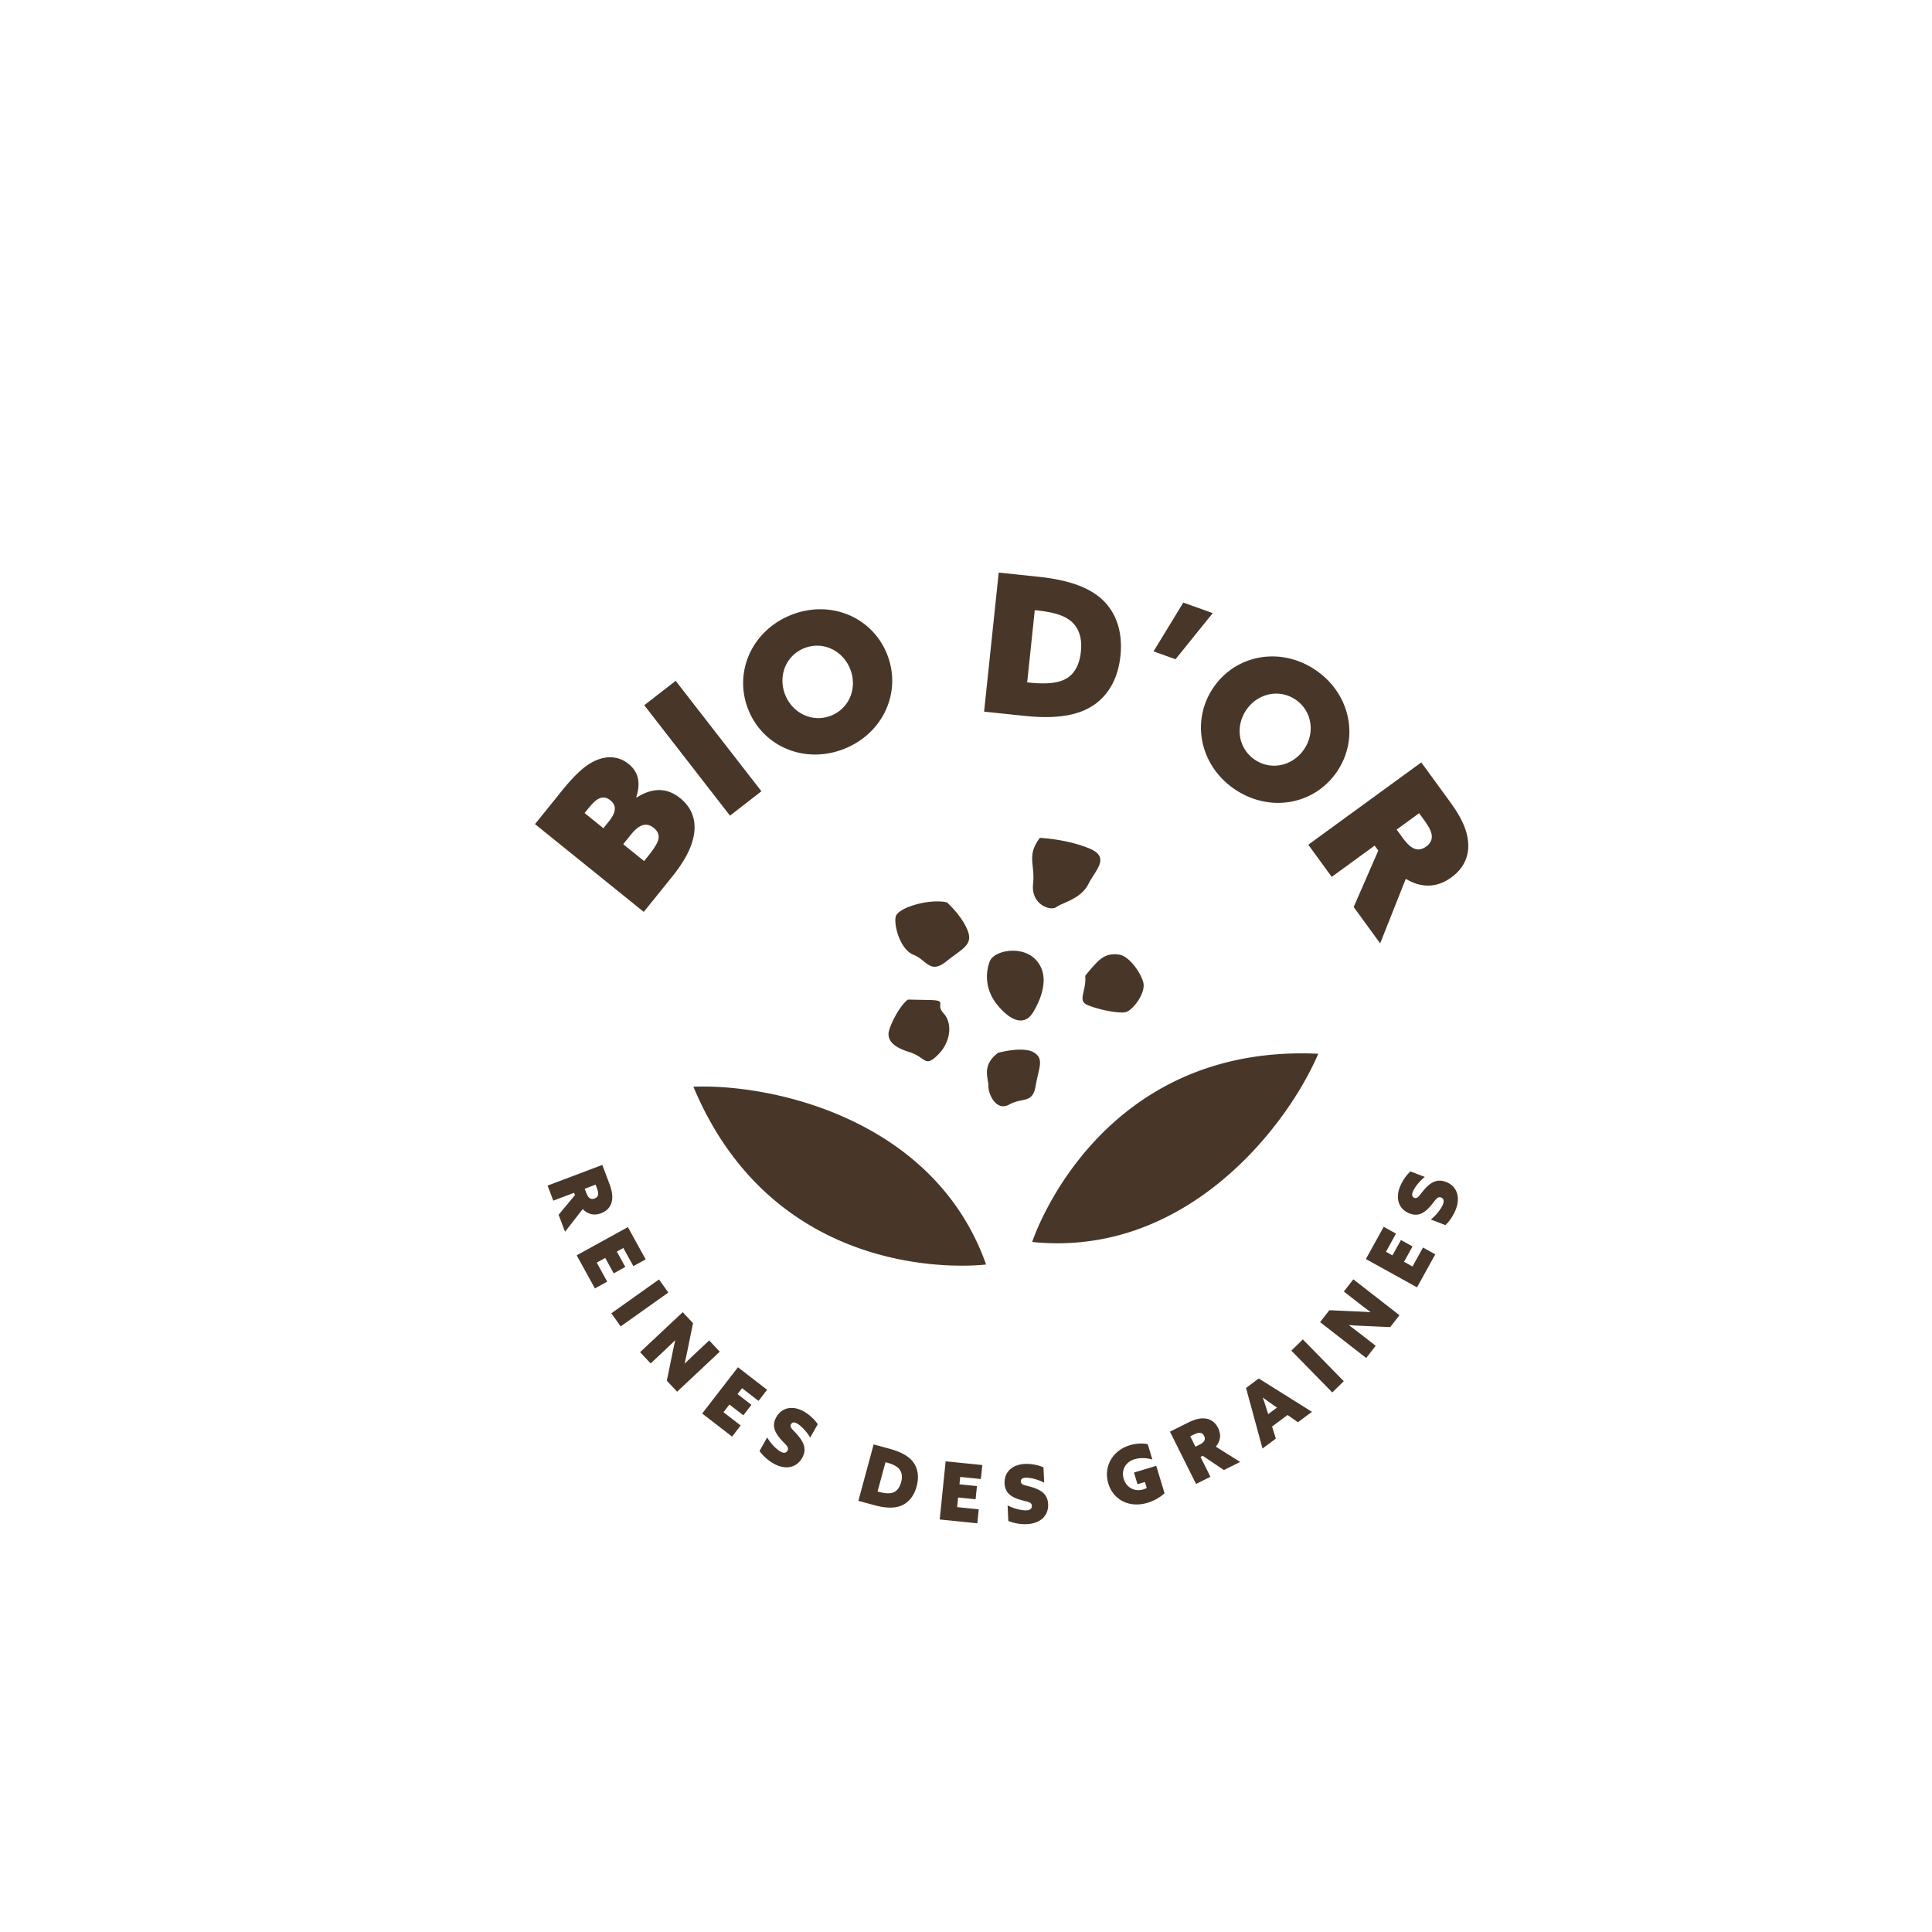 <svg xmlns="http://www.w3.org/2000/svg" height="566.929" width="566.929"><defs><clipPath id="a" clipPathUnits="userSpaceOnUse"><path d="M0 425.197h425.197V0H0z"/></clipPath></defs><g clip-path="url(#a)" transform="matrix(1.333 0 0 -1.333 0 566.93)"><path d="M142.59 236.747c1.575 1.952 2.21 3.078 2.365 3.88.17.955-.185 1.733-1.045 2.427-1.62 1.307-3.222.743-4.984-1.44l-1.734-2.15 4.598-3.71zm-8.589 7.695c1.654 2.05 1.8 3.516.344 4.69-.76.615-1.536.804-2.486.369-.665-.282-1.378-.962-2.525-2.385l-.642-.794 4.135-3.335zm-16.229-.556l5.977 7.408c3.07 3.804 5.393 5.805 7.653 6.71 2.348.947 4.836.85 6.985-.884 2.25-1.814 2.664-4.278 1.662-7.347l.066-.054c3.82 2.433 6.978 2.016 9.623-.12 2.78-2.241 3.781-5.397 2.79-9.13-.64-2.486-2.192-5.221-4.54-8.131l-6.272-7.773zM141.826 270.057l6.915 5.371 18.875-24.308-6.916-5.37zM183.02 267.795c4.014 1.638 5.79 6.172 4.105 10.304-1.687 4.132-6.127 6.13-10.142 4.492-4.014-1.637-5.79-6.172-4.104-10.305 1.686-4.131 6.127-6.129 10.141-4.491m-9.007 22.077c8.579 3.5 17.862-.241 21.218-8.466 3.356-8.224-.662-17.391-9.24-20.892-8.578-3.5-17.863.24-21.219 8.465-3.355 8.225.663 17.392 9.241 20.893M226.455 275.052c5.54-.583 7.896.282 9.37 1.708 1.288 1.275 1.907 3.091 2.115 5.08.302 2.873-.367 5.038-1.963 6.531-1.714 1.591-4.469 2.222-7.893 2.582l-.296.031-1.67-15.896zm-6.603 24.205l8.794-.925c6.342-.667 11.008-2.226 14.006-5.02 3.115-2.892 4.54-7.23 3.997-12.389-.479-4.566-2.316-8.22-5.513-10.577-3.333-2.429-8.18-3.415-15.538-2.642l-8.963.943zM260.491 292.66l6.481-2.322-8.196-10.157-4.84 1.733zM276.225 258.065c3.59-2.433 8.349-1.397 10.853 2.297 2.503 3.695 1.704 8.5-1.885 10.932-3.59 2.434-8.347 1.397-10.853-2.297-2.504-3.694-1.703-8.498 1.885-10.931m13.38 19.738c7.67-5.2 9.705-15.001 4.72-22.354s-14.842-9.092-22.512-3.893c-7.67 5.199-9.704 15-4.721 22.354 4.987 7.353 14.844 9.092 22.514 3.893M308.731 240.93c.951-1.306 1.8-2.108 2.543-2.408.853-.377 1.756-.245 2.685.43 1.064.776 1.368 1.733 1.185 2.705-.15.784-.615 1.71-1.79 3.324l-.952 1.305-4.947-3.604zm4.15 16.54l6.332-8.693c2.203-3.023 3.452-5.533 3.844-7.876.584-3.256-.334-6.397-3.564-8.75-3.058-2.228-6.47-2.453-10.029-.312l-5.639-14.206-5.832 8.005 5.418 12.415-.8 1.1-9.449-6.884-5.157 7.078zM129.026 162.79c.23-.61.478-1.013.741-1.207.3-.236.675-.278 1.124-.108.516.195.746.539.785.94.03.323-.049.734-.335 1.489l-.23.612-2.395-.905zm3.562 6.068l1.536-4.068c.534-1.415.746-2.53.634-3.49-.14-1.34-.87-2.478-2.433-3.07-1.48-.557-2.872-.293-4.05.915l-3.89-4.997-1.416 3.747 3.596 4.316-.194.515-4.574-1.728-1.25 3.314zM138.22 155.172l3.916-7.104-2.709-1.492-2.207 4.002-1.433-.789 1.866-3.386-2.552-1.407-1.867 3.387-1.868-1.03 2.306-4.184-2.71-1.493-4.014 7.284zM145.068 143.654l2.054-2.887-10.49-7.456-2.053 2.886zM147.934 126.954c.229 1.158.454 2.193.705 3.277l-.036.013c-.78-.754-1.571-1.521-2.363-2.263l-3.007-2.821-2.327 2.48 9.386 8.805 2.268-2.418-1.14-5.593c-.23-1.158-.454-2.192-.705-3.276l.037-.013c.779.754 1.57 1.522 2.36 2.263l3.01 2.82 2.325-2.48-9.385-8.805-2.27 2.419zM162.449 124.32l6.42-4.96-1.891-2.445-3.62 2.796-1-1.294 3.06-2.365-1.783-2.305-3.061 2.364-1.305-1.687 3.782-2.92-1.893-2.446-6.583 5.084zM168.884 108.876c.88-1.518 2.185-2.703 2.934-3.125.628-.354 1.208-.376 1.531.197.455.806-.414 1.296-1.51 2.569-1.315 1.515-1.98 2.994-.958 4.803 1.232 2.185 3.641 2.643 6.066 1.275 1.122-.635 2.347-1.714 3.067-2.815l-1.659-2.94c-.873 1.492-2.109 2.66-2.873 3.09-.568.32-1.062.353-1.342-.142-.41-.726.427-1.199 1.473-2.423 1.342-1.573 2.035-3.107.97-4.997-1.277-2.259-3.776-2.666-6.29-1.248-1.108.625-2.335 1.665-3.096 2.768zM193.314 96.935c2.173-.588 3.174-.38 3.86.115.601.445.972 1.156 1.191 1.961.315 1.167.195 2.102-.341 2.817-.577.764-1.634 1.198-2.979 1.561l-.115.032-1.748-6.45zm-.993 10.396l3.451-.934c2.488-.674 4.247-1.61 5.254-2.95 1.048-1.39 1.323-3.269.755-5.362-.502-1.852-1.485-3.243-2.921-4.014-1.497-.79-3.501-.894-6.389-.112l-3.516.953zM208.167 103.616l8.073-.82-.312-3.076-4.551.46-.166-1.626 3.85-.39-.296-2.901-3.849.39-.216-2.122 4.755-.481-.313-3.078-8.279.839zM221.81 93.915c1.552-.818 3.286-1.131 4.146-1.092.72.032 1.224.323 1.194.98-.042.923-1.038.878-2.645 1.374-1.92.589-3.266 1.488-3.361 3.565-.114 2.503 1.686 4.169 4.467 4.296 1.289.058 2.9-.206 4.096-.757l.154-3.373c-1.534.802-3.201 1.135-4.077 1.095-.653-.03-1.09-.264-1.065-.831.038-.834 1-.791 2.537-1.273 1.973-.622 3.375-1.554 3.474-3.72.118-2.592-1.785-4.262-4.671-4.394-1.271-.057-2.865.172-4.093.703zM248.717 107.156c1.399.425 2.79.456 3.933.245l1.027-3.383c-1.255.344-2.683.43-3.883.067-2.123-.643-2.983-2.483-2.421-4.335.553-1.821 2.275-2.933 4.364-2.3.247.075.533.199.698.305l-.398 1.309-1.63-.493-.778 2.567 4.902 1.486 1.833-6.035c-.937-.88-2.296-1.662-3.73-2.097-4.046-1.227-7.56.643-8.65 4.229-1.11 3.657.868 7.264 4.733 8.435M263.944 107.218c.585.291.96.578 1.126.86.205.32.208.7-.006 1.127-.245.493-.612.688-1.015.686-.324-.003-.725-.123-1.447-.484l-.585-.29 1.143-2.29zm-6.396 2.926l3.89 1.94c1.354.674 2.441.997 3.407.984 1.346-.004 2.553-.615 3.3-2.11.705-1.414.584-2.825-.499-4.118l5.366-3.362-3.584-1.786-4.657 3.138-.492-.246 2.182-4.372-3.167-1.58zM277.98 117.631c.293-.8.545-1.543.81-2.389l.384-1.24 1.932 1.434-1.063.74a73.48 73.48 0 0 0-2.037 1.476zm-3.683 2.137l2.801 2.08 11.712-7.336-3.09-2.295-2.273 1.592-3.422-2.54.836-2.658-2.94-2.18zM284.276 127.974l2.531 2.475 9.005-9.2-2.53-2.476zM300.337 133.412c-1.18.047-2.236.106-3.346.185l-.007-.04c.867-.65 1.747-1.313 2.603-1.978l3.254-2.53-2.09-2.688-10.155 7.897 2.037 2.619 5.7-.251c1.18-.046 2.236-.107 3.346-.185l.008.038c-.868.653-1.747 1.315-2.603 1.98l-3.255 2.53 2.09 2.688 10.156-7.897-2.037-2.62zM300.679 148.148l3.929 7.094 2.704-1.5-2.213-3.997 1.43-.793 1.873 3.382 2.548-1.414-1.873-3.38 1.866-1.036 2.313 4.178 2.705-1.499-4.028-7.273zM314.982 156.846c1.375 1.091 2.36 2.552 2.67 3.353.26.673.196 1.251-.417 1.487-.862.332-1.222-.597-2.323-1.867-1.312-1.519-2.678-2.39-4.618-1.643-2.339.902-3.14 3.22-2.136 5.815.465 1.202 1.354 2.571 2.34 3.443l3.151-1.216c-1.35-1.08-2.327-2.473-2.644-3.29-.235-.608-.197-1.102.334-1.307.78-.3 1.126.597 2.186 1.81 1.364 1.554 2.782 2.461 4.806 1.681 2.422-.935 3.186-3.347 2.145-6.039-.459-1.185-1.31-2.55-2.292-3.46zM228.92 240.857c-2.998-3.899-1.014-5.802-1.506-10.182-.492-4.38 3.754-6.046 5.13-5.047 1.375 1 5.373 1.764 7.039 5.047 1.666 3.284 4.998 5.949 0 7.949-4.998 1.999-10.662 2.233-10.662 2.233M227.846 214.203c-3.04 3.005-8.948 1.864-9.926-.453-.977-2.317-1.11-6.082 1.352-9.304 2.462-3.222 5.998-5.623 8.2-1.912 2.202 3.71 3.584 8.495.374 11.669M208.447 226.662c-3.813.881-10.885-1.143-11.283-3.203-.398-2.059 1.062-7.224 3.952-8.352 2.89-1.128 3.596-4.34 7.198-1.446 3.602 2.895 5.998 3.612 4.658 6.907-1.34 3.294-4.525 6.094-4.525 6.094M199.873 205.26c-1.973-1.442-4.25-6.146-4.279-7.532-.029-1.386.852-2.865 4.571-4.017 3.721-1.152 3.354-3.577 6.334-.588 2.98 2.99 3.124 7.098 1.19 9.15-1.933 2.051 1.21 2.818-3.303 2.902zM219.691 193.533c-3.666-2.82-2.088-5.5-2.11-7.304-.023-1.802 1.712-5.68 4.621-4.061 2.91 1.619 5.118.115 5.78 4.08.66 3.965 1.986 5.974-.43 7.392-2.416 1.417-7.86-.107-7.86-.107M238.898 210.488c.303-3.441-1.809-5.442.502-6.427 2.311-.984 7.071-1.992 8.543-1.521 1.473.47 4.423 4.229 3.705 6.625-.718 2.395-3.229 5.66-5.198 5.98-1.97.319-3.413-.177-4.752-1.471-1.339-1.293-2.8-3.186-2.8-3.186M227.22 151.905s14.138 43.706 62.98 41.43c-6.918-16.178-29.273-44.92-62.98-41.43M217.072 146.945s-45.546-5.97-64.434 39.133c17.582.685 53.134-7.185 64.434-39.133" fill="#483729"/></g></svg>
